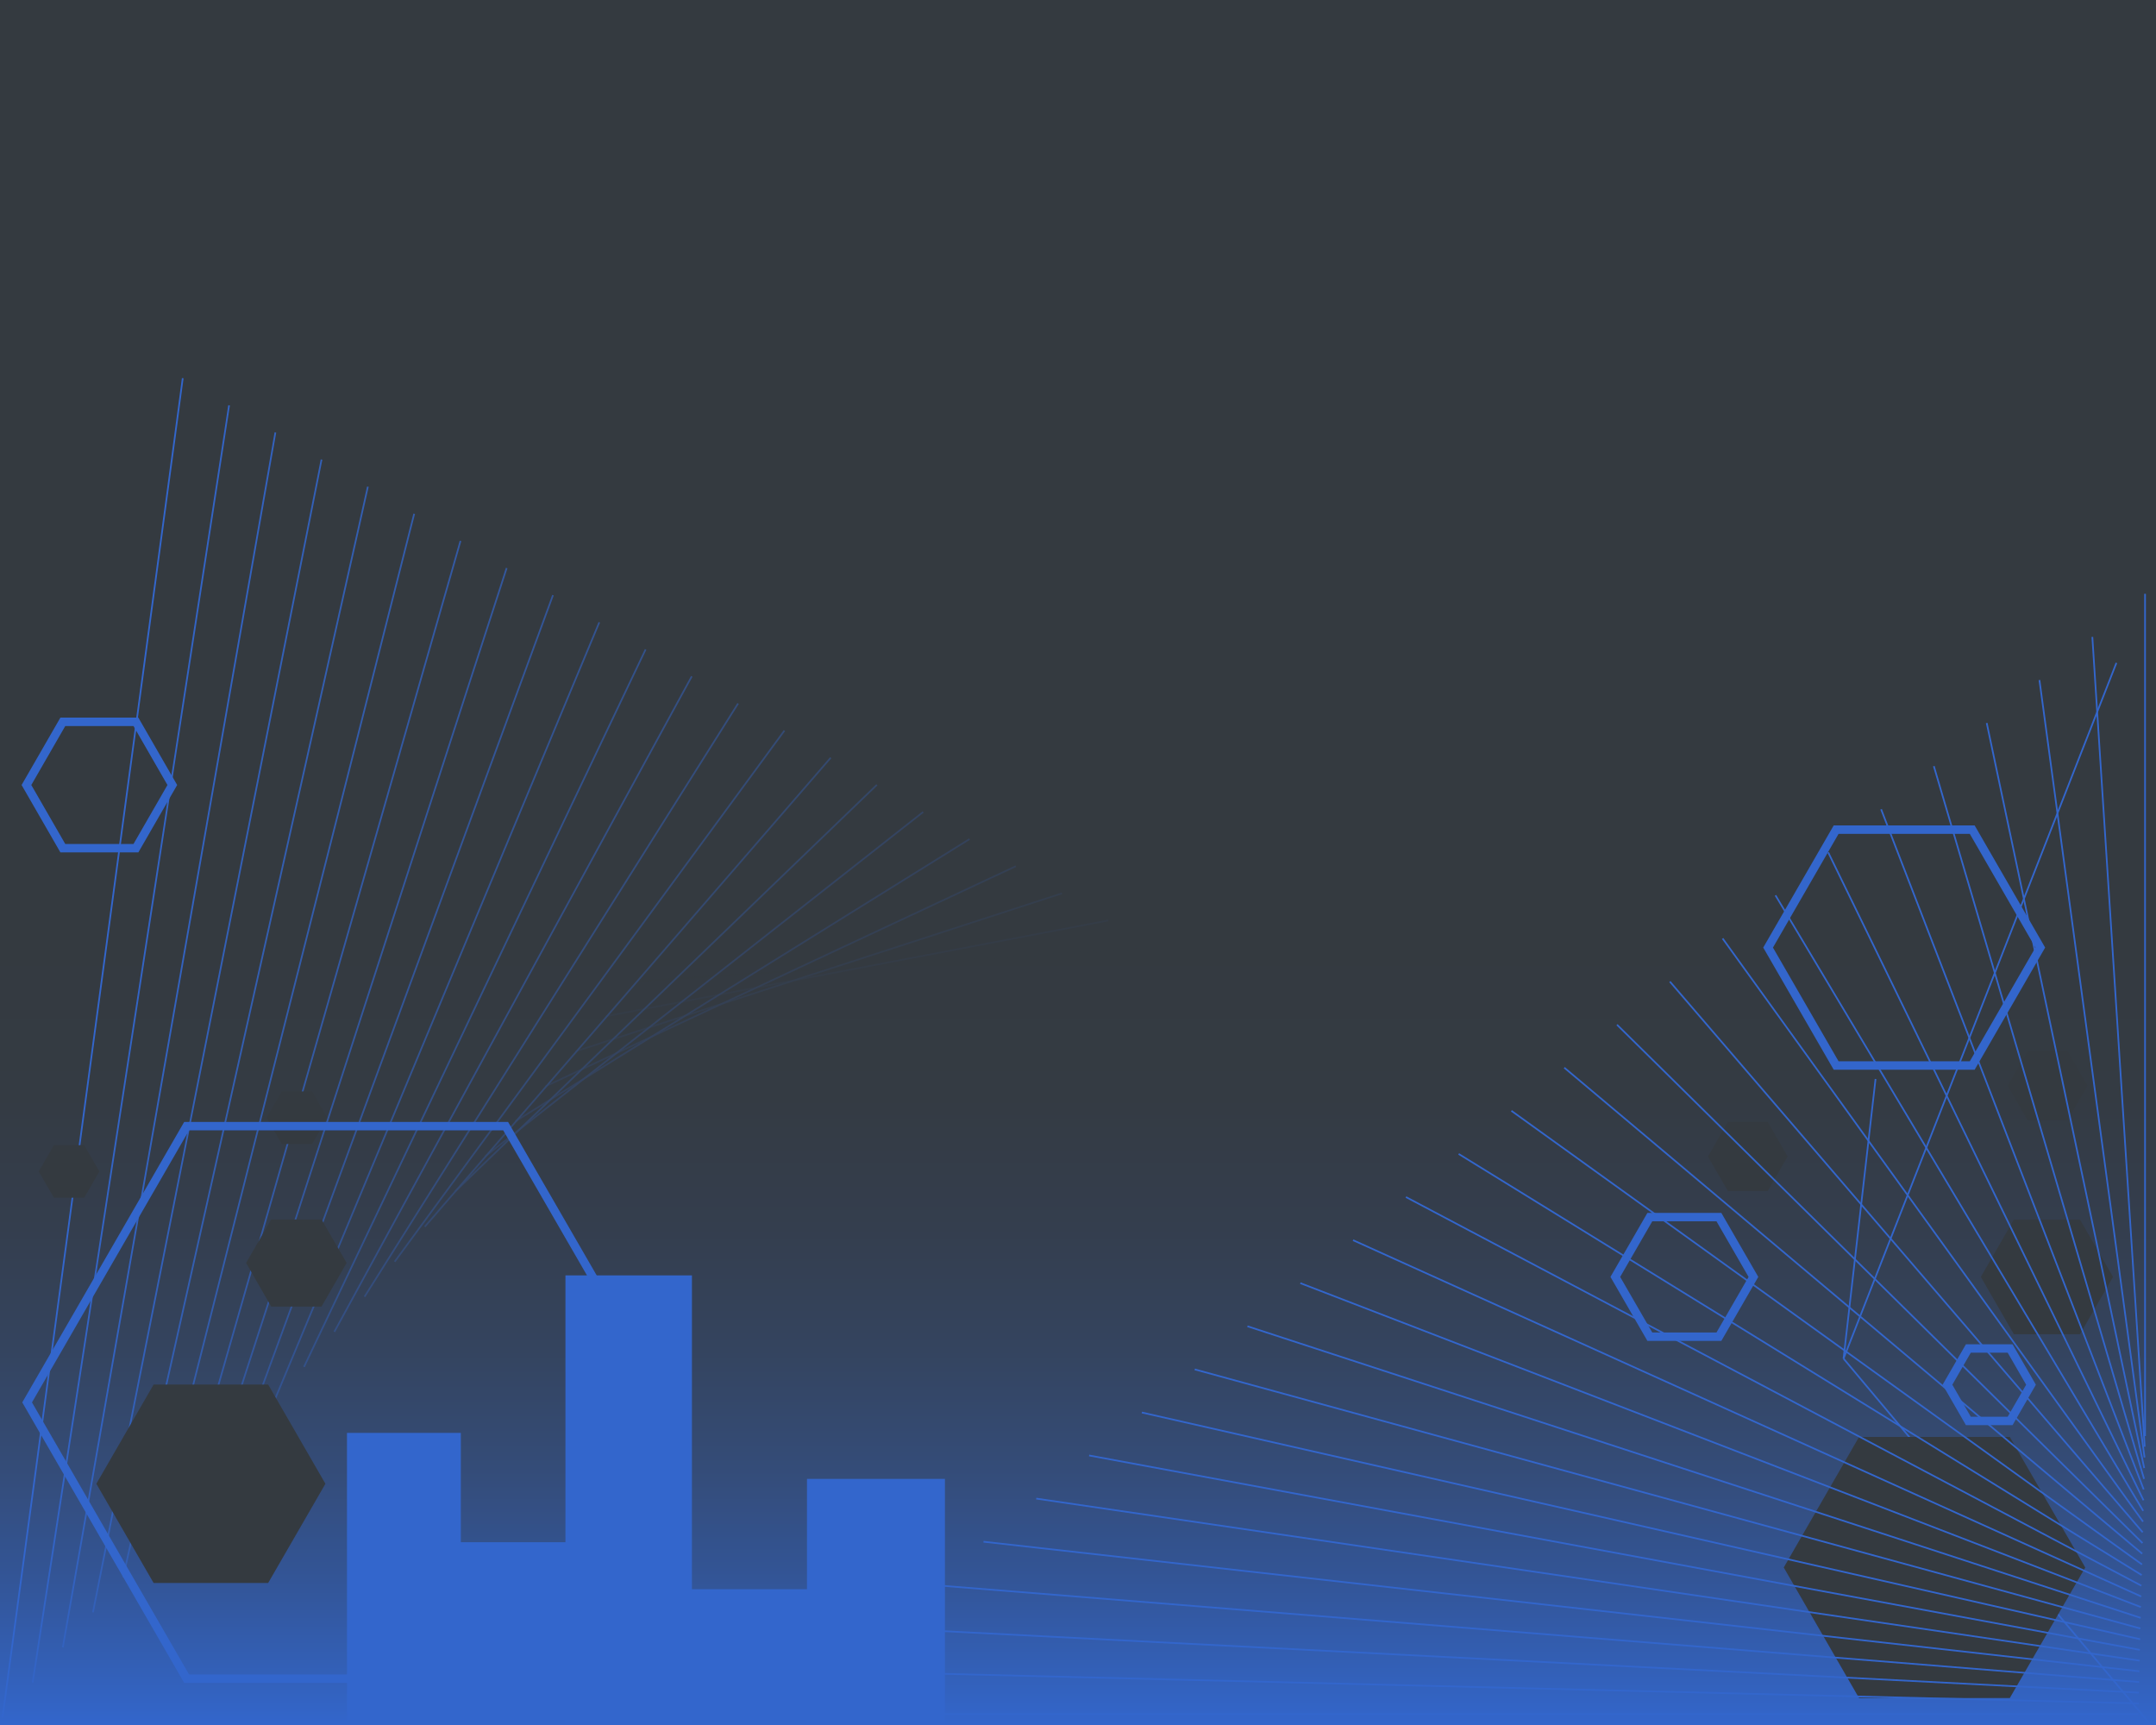 <?xml version="1.0" encoding="utf-8"?>
<!-- Generator: Adobe Illustrator 22.1.0, SVG Export Plug-In . SVG Version: 6.00 Build 0)  -->
<svg version="1.1" id="Layer_1" xmlns="http://www.w3.org/2000/svg" xmlns:xlink="http://www.w3.org/1999/xlink" x="0px" y="0px"
	 viewBox="0 0 1280 1024" style="enable-background:new 0 0 1280 1024;" xml:space="preserve">
<style type="text/css">
	.st0{fill:url(#SVGID_1_);}
	.st1{fill:none;stroke:#3366CC;stroke-miterlimit:10;}
	.st2{fill:none;stroke:#343A40;stroke-miterlimit:10;}
	.st3{fill:none;stroke:#343C47;stroke-miterlimit:10;}
	.st4{fill:none;stroke:#343E4D;stroke-miterlimit:10;}
	.st5{fill:none;stroke:#344054;stroke-miterlimit:10;}
	.st6{fill:none;stroke:#34425B;stroke-miterlimit:10;}
	.st7{fill:none;stroke:#344461;stroke-miterlimit:10;}
	.st8{fill:none;stroke:#344768;stroke-miterlimit:10;}
	.st9{fill:none;stroke:#34496F;stroke-miterlimit:10;}
	.st10{fill:none;stroke:#344B75;stroke-miterlimit:10;}
	.st11{fill:none;stroke:#344D7C;stroke-miterlimit:10;}
	.st12{fill:none;stroke:#344F83;stroke-miterlimit:10;}
	.st13{fill:none;stroke:#335189;stroke-miterlimit:10;}
	.st14{fill:none;stroke:#335390;stroke-miterlimit:10;}
	.st15{fill:none;stroke:#335597;stroke-miterlimit:10;}
	.st16{fill:none;stroke:#33579D;stroke-miterlimit:10;}
	.st17{fill:none;stroke:#3359A4;stroke-miterlimit:10;}
	.st18{fill:none;stroke:#335CAB;stroke-miterlimit:10;}
	.st19{fill:none;stroke:#335EB1;stroke-miterlimit:10;}
	.st20{fill:none;stroke:#3360B8;stroke-miterlimit:10;}
	.st21{fill:none;stroke:#3362BF;stroke-miterlimit:10;}
	.st22{fill:none;stroke:#3364C5;stroke-miterlimit:10;}
	.st23{fill:#343A40;}
	.st24{fill:none;stroke:#3366CC;stroke-width:5;stroke-miterlimit:10;}
	.st25{fill:#3366CC;}
</style>
<g>
	<linearGradient id="SVGID_1_" gradientUnits="userSpaceOnUse" x1="640" y1="1024" x2="640" y2="-9.094947e-13">
		<stop  offset="0" style="stop-color:#3366CC"/>
		<stop  offset="2.061084e-02" style="stop-color:#3362BE"/>
		<stop  offset="8.370169e-02" style="stop-color:#335597"/>
		<stop  offset="0.149" style="stop-color:#344C78"/>
		<stop  offset="0.217" style="stop-color:#34445F"/>
		<stop  offset="0.288" style="stop-color:#343E4E"/>
		<stop  offset="0.364" style="stop-color:#343B43"/>
		<stop  offset="0.455" style="stop-color:#343A40"/>
	</linearGradient>
	<rect class="st0" width="1280" height="1024"/>
</g>
<line class="st1" x1="1276.5" y1="1023.5" x2="1094.5" y2="806.5"/>
<line class="st1" x1="1113.5" y1="640.5" x2="1094.5" y2="806.5"/>
<line class="st1" x1="1256.5" y1="393.5" x2="1094.5" y2="806.5"/>
<g>
	<line class="st2" x1="685.5" y1="562.5" x2="377.5" y2="582.5"/>
	<line class="st3" x1="658" y1="546.4" x2="359.6" y2="603.3"/>
	<line class="st4" x1="630.5" y1="530.3" x2="341.7" y2="624.1"/>
	<line class="st5" x1="603.1" y1="514.2" x2="323.8" y2="644.9"/>
	<line class="st6" x1="575.6" y1="498.1" x2="305.9" y2="665.7"/>
	<line class="st7" x1="548.1" y1="482" x2="288" y2="686.5"/>
	<line class="st8" x1="520.6" y1="465.9" x2="270.1" y2="707.4"/>
	<line class="st9" x1="493.2" y1="449.8" x2="252.2" y2="728.2"/>
	<line class="st10" x1="465.7" y1="433.7" x2="234.3" y2="749"/>
	<line class="st11" x1="438.2" y1="417.6" x2="216.4" y2="769.8"/>
	<line class="st12" x1="410.7" y1="401.5" x2="198.5" y2="790.6"/>
	<line class="st13" x1="383.3" y1="385.5" x2="180.5" y2="811.4"/>
	<line class="st14" x1="355.8" y1="369.4" x2="162.6" y2="832.2"/>
	<line class="st15" x1="328.3" y1="353.3" x2="144.7" y2="853"/>
	<line class="st16" x1="300.8" y1="337.2" x2="126.8" y2="873.8"/>
	<line class="st17" x1="273.4" y1="321.1" x2="108.9" y2="894.6"/>
	<line class="st18" x1="245.9" y1="305" x2="91" y2="915.5"/>
	<line class="st19" x1="218.4" y1="288.9" x2="73.1" y2="936.3"/>
	<line class="st20" x1="190.9" y1="272.8" x2="55.2" y2="957.1"/>
	<line class="st21" x1="163.5" y1="256.7" x2="37.3" y2="977.9"/>
	<line class="st22" x1="136" y1="240.6" x2="19.4" y2="998.7"/>
	<line class="st1" x1="108.5" y1="224.5" x2="1.5" y2="1019.5"/>
</g>
<polygon class="st23" points="1193.2,853 1103.7,853 1059,930.5 1103.7,1008 1193.2,1008 1238,930.5 "/>
<polygon class="st23" points="1234.9,724 1195.6,724 1176,758 1195.6,792 1234.9,792 1254.5,758 "/>
<polygon class="st23" points="1049.5,666 1025.8,666 1014,686.5 1025.8,707 1049.5,707 1061.3,686.5 "/>
<polygon class="st23" points="1227.5,624 1203.8,624 1192,644.5 1203.8,665 1227.5,665 1239.3,644.5 "/>
<polygon class="st23" points="159.2,821.9 91.2,821.9 57.2,880.8 91.2,939.7 159.2,939.7 193.2,880.8 "/>
<polygon class="st23" points="190.9,723.9 161,723.9 146.1,749.7 161,775.6 190.9,775.6 205.8,749.7 "/>
<polygon class="st23" points="50,679.8 32,679.8 23,695.4 32,711 50,711 59,695.4 "/>
<polygon class="st23" points="185.3,647.9 167.3,647.9 158.3,663.5 167.3,679.1 185.3,679.1 194.2,663.5 "/>
<polygon class="st24" points="300.2,668.5 110.8,668.5 16.1,832.5 110.8,996.5 300.2,996.5 394.9,832.5 "/>
<polygon class="st24" points="1020.5,722.5 979.5,722.5 959,758 979.5,793.5 1020.5,793.5 1041,758 "/>
<polygon class="st24" points="1170.9,492.5 1090.1,492.5 1049.7,562.5 1090.1,632.5 1170.9,632.5 1211.3,562.5 "/>
<polygon class="st24" points="1193.4,800.5 1168.6,800.5 1156.2,822 1168.6,843.5 1193.4,843.5 1205.8,822 "/>
<polygon class="st24" points="80.7,428.5 37.3,428.5 15.7,466 37.3,503.5 80.7,503.5 102.3,466 "/>
<g>
	<line class="st1" x1="1269.5" y1="1017.5" x2="458.5" y2="1017.5"/>
	<line class="st1" x1="1269.7" y1="1011.2" x2="489.8" y2="991.9"/>
	<line class="st1" x1="1269.8" y1="1004.8" x2="521.2" y2="966.3"/>
	<line class="st1" x1="1270" y1="998.5" x2="552.5" y2="940.8"/>
	<line class="st1" x1="1270.1" y1="992.1" x2="583.9" y2="915.2"/>
	<line class="st1" x1="1270.3" y1="985.8" x2="615.2" y2="889.6"/>
	<line class="st1" x1="1270.4" y1="979.4" x2="646.6" y2="864"/>
	<line class="st1" x1="1270.6" y1="973.1" x2="677.9" y2="838.5"/>
	<line class="st1" x1="1270.7" y1="966.7" x2="709.3" y2="812.9"/>
	<line class="st1" x1="1270.9" y1="960.4" x2="740.6" y2="787.3"/>
	<line class="st1" x1="1271" y1="954" x2="772" y2="761.7"/>
	<line class="st1" x1="1271.2" y1="947.7" x2="803.3" y2="736.2"/>
	<line class="st1" x1="1271.3" y1="941.3" x2="834.7" y2="710.6"/>
	<line class="st1" x1="1271.5" y1="935" x2="866" y2="685"/>
	<line class="st1" x1="1271.7" y1="928.7" x2="897.3" y2="659.4"/>
	<line class="st1" x1="1271.8" y1="922.3" x2="928.7" y2="633.8"/>
	<line class="st1" x1="1272" y1="916" x2="960" y2="608.3"/>
	<line class="st1" x1="1272.1" y1="909.6" x2="991.4" y2="582.7"/>
	<line class="st1" x1="1272.3" y1="903.3" x2="1022.7" y2="557.1"/>
	<line class="st1" x1="1272.4" y1="896.9" x2="1054.1" y2="531.5"/>
	<line class="st1" x1="1272.6" y1="890.6" x2="1085.4" y2="506"/>
	<line class="st1" x1="1272.7" y1="884.2" x2="1116.8" y2="480.4"/>
	<line class="st1" x1="1272.9" y1="877.9" x2="1148.1" y2="454.8"/>
	<line class="st1" x1="1273" y1="871.5" x2="1179.5" y2="429.2"/>
	<line class="st1" x1="1273.2" y1="865.2" x2="1210.8" y2="403.7"/>
	<line class="st1" x1="1273.3" y1="858.8" x2="1242.2" y2="378.1"/>
	<line class="st1" x1="1273.5" y1="852.5" x2="1273.5" y2="352.5"/>
</g>
<polygon class="st25" points="479.1,877.9 479.1,943.4 410.8,943.4 410.8,757.1 335.7,757.1 335.7,915.5 273.6,915.5 273.6,850.6 
	206,850.6 206,1021.3 273.6,1021.3 335.7,1021.3 335.7,1024 410.8,1024 410.8,1021.3 479.1,1021.3 479.1,1024 561,1024 561,877.9 
	"/>
</svg>
